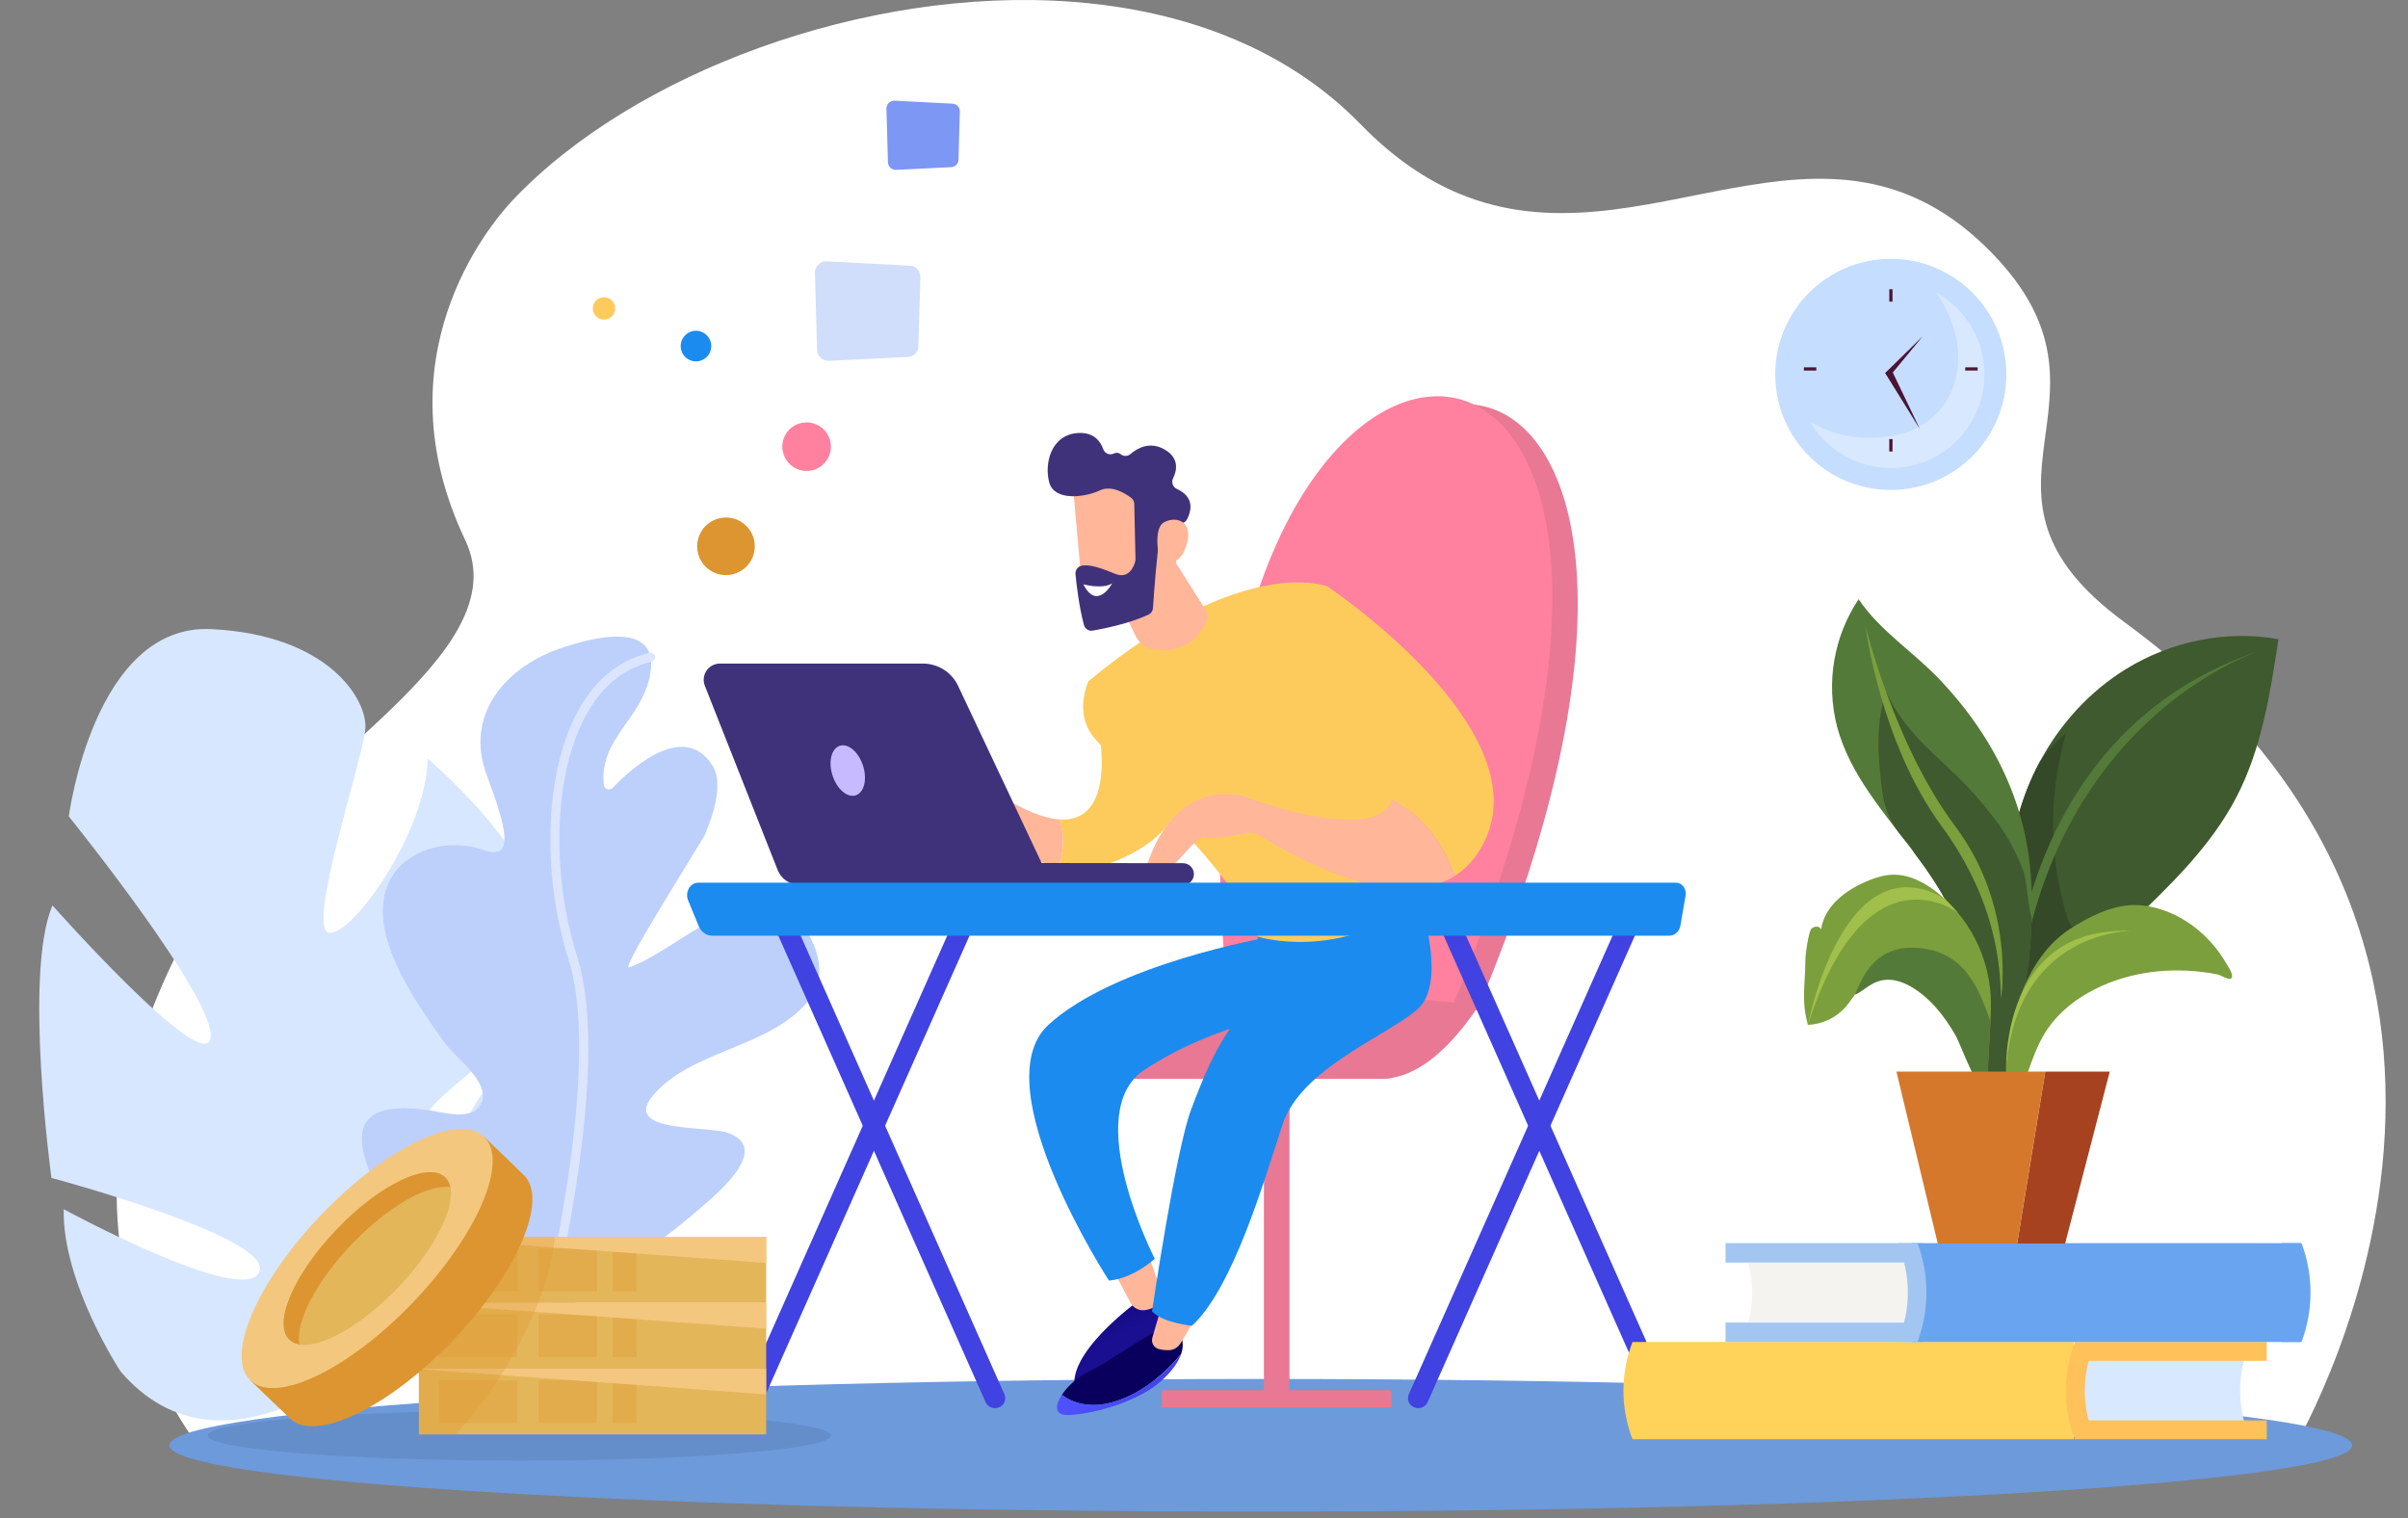 <?xml version="1.0" encoding="UTF-8"?> <svg xmlns="http://www.w3.org/2000/svg" width="1507" height="950" viewBox="0 0 1507 950" fill="none"><rect x="0" y="0" width="1507" height="950" fill="#808080" stroke="none"/> <g clip-path="url(#clip0_1786_372)"> <path d="M130.227 912.986C213.87 912.986 1432.34 913.289 1433.05 911.107L1433.17 910.827C1433.23 910.7 1433.27 910.564 1433.29 910.425C1433.75 909.334 1621.03 602.932 1329.89 389.636C1215.97 306.179 1337.01 251.083 1246.43 158.175C1142.33 51.425 1028.71 169.521 912.953 121.104C892.5 112.558 871.977 98.803 851.431 77.692C839.981 65.964 827.305 55.5 813.621 46.478C811.537 45.102 809.436 43.758 807.317 42.447C799.172 37.435 790.749 32.889 782.087 28.832C776.255 26.11 770.316 23.582 764.271 21.249C754.604 17.542 744.748 14.351 734.743 11.688C720.271 7.852 705.559 4.99 690.705 3.119C684.154 2.271 677.544 1.603 670.876 1.112C541.527 -8.559 395.964 45.831 320.842 125.322C305.719 141.334 236.948 224.156 291.156 337.999C325.391 409.878 181.998 478.53 131.043 560.605C1.519 769.264 129.048 910.267 130.227 912.986Z" fill="white"></path> <path d="M132.108 393.726C58.7 390.232 43.063 510.944 43.063 510.944C43.063 510.944 136.236 626.39 131.789 649.804C127.341 673.218 32.847 566.65 32.847 566.65C14.577 608.886 32.198 737.183 32.198 737.183C32.198 737.183 172.282 774.604 162.213 796.196C152.145 817.788 39.86 756.735 39.86 756.735C38.927 802.97 75.435 858.261 75.435 858.261C139.715 933.337 232.796 846.906 232.796 846.906C232.796 846.906 281.072 860.925 326.369 908.148C333.324 916.267 341.024 923.716 349.369 930.397L353.078 918.896C350.293 916.958 347.653 914.972 345.157 912.898L345.032 912.853C343.509 911.483 341.346 909.543 338.716 907.138C332.971 901.405 328.653 897.387 325.476 894.7C307.28 877.194 284.058 852.903 281.414 840.938C279.431 841.46 277.388 841.717 275.337 841.704L281.414 840.938C329.948 834.855 368.729 738.689 375.177 680.209C381.626 621.729 358.434 640.662 323.86 662.112C289.287 683.561 275.889 747.558 260.149 762.667C244.409 777.776 243.186 747.879 257.792 712.221C272.399 676.563 314.855 670.074 339.53 612.824C364.206 555.574 267.628 474.743 267.628 474.743C267.12 519.608 221.039 585.471 206.074 583.728C191.11 581.984 227.441 474.177 228.663 455.934C229.885 437.69 205.442 397.193 132.108 393.726Z" fill="#D7E7FF"></path> <path d="M455.478 708.94C443.072 704.511 389.986 709.008 408.094 686.357C431.351 657.257 481.505 656.125 505.729 626.582C519.844 609.379 510.479 586.689 496.26 571.999C471.315 546.229 421.462 596.188 393.691 605.386C387.854 607.306 439.674 525.92 441.25 522.209C445.845 511.385 453.009 490.728 446.14 479.521C429.538 452.399 398.683 477.025 383.485 493.034C383.053 493.491 382.499 493.813 381.889 493.964C381.279 494.114 380.639 494.086 380.045 493.882C379.45 493.679 378.927 493.308 378.537 492.816C378.148 492.323 377.908 491.729 377.847 491.103C375.283 462.256 400.426 451.118 406.517 424.009C414.904 386.669 369.46 399.2 349.792 406.072C316.05 417.885 290.617 447.703 304.594 485.027C317.425 519.298 322.014 538.793 302.658 531.967C277.312 523.014 244.457 533.899 240.098 562.903C235.545 593.247 261.706 629.131 278.22 652.6C284.744 661.852 307.69 677.473 301 690.818C295.413 701.979 276.937 695.895 267.522 694.675C231.994 690.073 216.583 699.829 233.037 737.491C266.321 813.466 337.3 848.003 355.345 820.73C363.873 807.867 383.131 798.405 395.203 789.636C408.137 780.229 421.061 770.737 433.234 760.391C445.641 749.78 484.598 719.305 455.478 708.94Z" fill="#BDD0FB"></path> <path d="M338.471 831.94C337.998 831.61 337.637 831.142 337.438 830.601C337.239 830.059 337.211 829.469 337.359 828.911C337.758 827.334 377.944 670.366 355.811 600.451C338.46 545.556 341.176 481.095 362.429 443.688C373.191 424.739 388.018 412.93 406.509 408.55C406.87 408.465 407.244 408.452 407.61 408.512C407.977 408.571 408.328 408.703 408.643 408.898C408.959 409.093 409.233 409.349 409.45 409.65C409.667 409.951 409.822 410.292 409.907 410.653C409.992 411.014 410.005 411.389 409.946 411.755C409.886 412.121 409.755 412.472 409.56 412.788C409.365 413.103 409.109 413.377 408.808 413.594C408.507 413.811 408.166 413.966 407.805 414.052C390.918 418.032 377.316 428.928 367.357 446.451C346.825 482.595 344.301 545.205 361.217 598.719C370.725 628.781 370.51 676.93 360.571 741.807C353.202 789.96 342.925 829.884 342.839 830.294C342.654 831.017 342.191 831.637 341.55 832.021C340.91 832.404 340.144 832.519 339.419 832.341C339.08 832.268 338.759 832.132 338.471 831.94V831.94Z" fill="#DCE5FE"></path> <path d="M1472 904.5C1472 927.44 1166.23 946 789 946C411.77 946 106 927.44 106 904.5C106 881.56 411.77 863 789 863C1166.23 863 1472 881.56 1472 904.5Z" fill="#6D9ADB"></path> <path d="M1183.31 306.62C1223.25 306.62 1255.62 274.246 1255.62 234.31C1255.62 194.374 1223.25 162 1183.31 162C1143.37 162 1111 194.374 1111 234.31C1111 274.246 1143.37 306.62 1183.31 306.62Z" fill="#C5DDFF"></path> <path d="M1241.92 234.309C1241.92 247.221 1237.65 259.772 1229.79 270.013C1221.92 280.253 1210.89 287.61 1198.42 290.94C1185.94 294.27 1172.72 293.388 1160.79 288.43C1148.87 283.473 1138.92 274.717 1132.48 263.522C1141.57 269.404 1158.61 277.019 1184.38 272.715C1222.86 266.292 1239.34 223.973 1211.85 183.111C1220.97 188.193 1228.56 195.619 1233.85 204.619C1239.14 213.62 1241.92 223.87 1241.92 234.309V234.309Z" fill="#D8E8FF"></path> <path d="M1179.79 233.467L1201.52 268.512L1183.82 231.568L1179.79 233.467Z" fill="#4C1334"></path> <path d="M1183.09 234.916L1179.79 233.467L1203.26 210.478L1183.09 234.916Z" fill="#4C1334"></path> <path d="M1184.38 181.008H1182.38V188.766H1184.38V181.008Z" fill="#4C1334"></path> <path d="M1237.67 231.897V229.898H1229.91V231.897H1237.67Z" fill="#4C1334"></path> <path d="M1136.7 231.897V229.898H1128.94V231.897H1136.7Z" fill="#4C1334"></path> <path d="M1184.38 274.801H1182.38V282.559H1184.38V274.801Z" fill="#4C1334"></path> <path d="M925.069 629.979C925.069 629.979 869.51 620.653 866.481 620.653H711.818C706.844 620.669 702.079 622.652 698.562 626.168C695.045 629.685 693.063 634.45 693.047 639.424V656.397C693.063 661.37 695.045 666.135 698.562 669.652C702.079 673.169 706.844 675.151 711.818 675.167H866.481C867.912 675.162 869.338 674.992 870.73 674.66C888.842 671.676 906.955 656.782 925.069 629.979Z" fill="#E87893"></path> <path d="M924.478 632.277C1135.28 131.341 744.754 130.909 793.393 604.964L924.478 632.277Z" fill="#E87893"></path> <path d="M909.958 627.468C1120.76 116.972 718.932 130.628 767.574 613.73L909.958 627.468Z" fill="#FF809F"></path> <path d="M807 661H791V871H807V661Z" fill="#E87893"></path> <path d="M728.063 870H869.693C869.998 870 870.29 870.121 870.506 870.337C870.721 870.552 870.842 870.844 870.842 871.149V880.702H727V871.078C726.999 870.937 727.025 870.798 727.078 870.667C727.13 870.537 727.208 870.418 727.307 870.318C727.406 870.218 727.524 870.138 727.653 870.083C727.783 870.029 727.922 870 728.063 870V870Z" fill="#E87893"></path> <path d="M712.012 814.447C712.012 814.447 665.115 848.251 673.258 870.96C673.258 870.96 724.572 848.821 730.771 831.382C736.971 813.943 729.719 806.244 729.719 806.244L712.012 814.447Z" fill="url(#paint0_linear_1786_372)"></path> <path d="M719.075 786.12L726.741 808.289C727.897 811.646 726.741 815.444 723.757 817.335C721.797 818.507 719.653 819.336 717.415 819.789C715.495 820.232 713.482 820.031 711.688 819.216C709.893 818.402 708.416 817.02 707.485 815.283L698.312 798.012L719.075 786.12Z" fill="#FFB699"></path> <path d="M793.709 586.585C793.709 586.585 697.382 603.278 656.062 641.45C614.742 679.621 693.991 801.377 693.991 801.377C693.991 801.377 706.973 801.295 722.714 787.81C722.714 787.81 675.713 696.236 716.224 669.535C761.733 639.51 814.214 632.751 814.214 632.751L794.649 589.528L793.709 586.585Z" fill="#1B8BEF"></path> <path d="M681.425 858.401C691.739 853.626 720.94 833.188 725.864 832.289C730.788 831.39 739.323 837.172 739.323 837.172C739.323 837.172 741.4 840.902 739.181 847.423C732.325 855.715 717.105 871.528 696.656 877.418C681.604 881.752 671.077 877.713 664.523 872.983C668.119 867.488 674.55 861.583 681.425 858.401Z" fill="url(#paint1_linear_1786_372)"></path> <path d="M696.645 877.414C717.101 871.524 732.321 855.711 739.17 847.419C737.677 851.821 734.204 857.491 726.807 864.138C708.466 880.626 673.431 886.568 665.971 885.423C660.002 884.505 660.558 878.988 664.505 872.979C671.066 877.727 681.593 881.748 696.645 877.414Z" fill="url(#paint2_linear_1786_372)"></path> <path d="M748.07 822.739C747.954 825.582 742.146 835.329 738.744 840.798C737.953 842.076 736.85 843.131 735.538 843.865C734.226 844.598 732.749 844.986 731.246 844.99C729.157 845.027 727.072 844.776 725.05 844.244C723.591 843.808 722.366 842.809 721.642 841.469C720.919 840.129 720.758 838.556 721.193 837.097L727.826 814.443L748.07 822.739Z" fill="#FFB699"></path> <path d="M886.42 557.672C886.42 557.672 907.813 614.872 886.42 632.277C865.027 649.682 813.998 669.255 802.598 703.898C791.198 738.541 771.853 805.876 745.961 829.719C745.961 829.719 727.773 827.959 720.969 820.711C720.969 820.711 735.714 720.192 745.439 694.397C753.858 672.06 766.269 639.823 790.046 621.802C796.853 616.643 795.667 608.474 792.511 600.54L786.763 586.089L886.42 557.672Z" fill="#1B8BEF"></path> <path d="M663.309 512.838C699.179 515.001 688.003 457.697 687.354 455.418L741.793 493.884C741.793 493.884 738.913 524.528 693.65 540.602C682.199 544.672 671.731 544.851 662.48 542.863C665.86 533.182 666.149 522.69 663.309 512.838Z" fill="#FDCB5C"></path> <path d="M593.957 495.589C607.323 486.294 622.464 495.589 622.464 495.589C640.336 507.28 653.556 512.249 663.31 512.838C666.147 522.686 665.858 533.172 662.482 542.848C642.462 538.543 628.138 524.055 621.912 516.617C620.84 515.322 619.305 514.495 617.634 514.313C615.962 514.13 614.286 514.606 612.959 515.64C610.176 517.837 607.476 520.862 607.964 524.014C608.931 530.258 601.683 532.247 601.138 529.982C600.593 527.718 603.615 514.289 603.615 514.289C603.615 514.289 589.119 528.867 583.472 534.466C577.824 540.065 570.699 534.466 570.699 534.466C570.699 534.466 580.588 504.889 593.957 495.589Z" fill="#FFB699"></path> <path d="M830.56 366.921C830.56 366.921 778.377 346.032 681.264 426.203C681.264 426.203 673.154 442.989 682.01 457.94C690.866 472.89 775.177 545.701 786.763 586.085C786.763 586.085 836.998 602.409 888.946 563.704C888.938 563.704 884.35 451.315 830.56 366.921Z" fill="#FDCB5C"></path> <path d="M738.5 323L736 352.5L753.09 379.418C754.346 380.927 755.141 382.767 755.38 384.716C755.619 386.666 755.291 388.643 754.436 390.411C750.874 397.685 742.414 408.271 723.65 406.824C720.906 406.609 718.265 405.68 715.991 404.128C713.717 402.577 711.888 400.457 710.688 397.98L692.727 360.849L738.5 323Z" fill="#FFB699"></path> <path d="M870.961 500.296C877.019 475.624 815.656 420.622 815.656 420.622L830.577 366.906C830.577 366.906 963.057 455.127 929.291 526.058C924.442 536.222 918.022 543.347 910.565 548.111C899.897 519.392 882.894 506.22 870.961 500.296Z" fill="#FDCB5C"></path> <path d="M778.036 498.17C778.036 498.17 850.776 526.416 868.543 505.172C869.718 503.755 870.55 502.087 870.975 500.296C882.912 506.22 899.911 519.392 910.58 548.111C872.318 572.559 806.919 534.51 789.234 523.29C786.334 521.444 782.828 520.801 779.461 521.499C772.642 522.913 760.858 524.991 754.506 524.013C745.21 522.581 731.856 555.374 716.789 545.257C716.774 545.257 729.677 488.259 778.036 498.17Z" fill="#FFB699"></path> <path d="M671.512 302.522C671.254 303.526 677.532 371.599 677.532 371.599L716.327 367.186L719.96 301.784C719.96 301.784 675.835 285.773 671.512 302.522Z" fill="#FFB699"></path> <path d="M709.851 315.347L710.634 349.927C710.643 350.367 710.593 350.806 710.485 351.232C709.81 353.862 706.826 362.74 697.929 359.133C689.857 355.858 682.441 352.989 676.987 354.023C675.809 354.25 674.756 354.906 674.033 355.864C673.31 356.823 672.969 358.016 673.074 359.211C673.645 365.396 675.193 379.31 678.383 391.195C678.701 392.356 679.442 393.357 680.462 393.999C681.481 394.641 682.703 394.878 683.888 394.664C691.297 393.358 706.844 390.187 718.751 384.674C719.542 384.311 720.221 383.743 720.717 383.027C721.212 382.312 721.506 381.476 721.568 380.608C722.15 371.965 724.011 345.697 725.671 338.456C727.223 331.66 736.116 328.467 739.95 327.389C740.57 327.216 741.149 326.919 741.65 326.515C742.152 326.112 742.566 325.611 742.867 325.042C745.035 320.969 748.463 311.375 736.485 305.973C735.893 305.706 735.36 305.323 734.919 304.845C734.477 304.368 734.137 303.808 733.916 303.196C733.696 302.585 733.601 301.935 733.637 301.287C733.672 300.638 733.838 300.003 734.124 299.419C736.522 294.499 738.156 286.77 729.021 281.413C719.74 275.963 711.862 280.369 707.475 284.166C706.61 284.898 705.516 285.304 704.383 285.314C703.249 285.323 702.149 284.936 701.271 284.218C700.227 283.383 698.802 282.991 696.933 283.89C696.33 284.166 695.677 284.314 695.014 284.323C694.351 284.331 693.693 284.201 693.084 283.941C692.474 283.681 691.925 283.296 691.473 282.811C691.021 282.326 690.675 281.752 690.457 281.126C688.644 276.068 684.444 270.405 674.705 270.995C657.422 272.035 653.442 290.623 656.706 302.127C659.97 313.631 678.644 311.453 688.387 306.887C695.795 303.429 704.323 308.842 707.982 311.636C708.552 312.074 709.017 312.636 709.34 313.278C709.664 313.921 709.838 314.628 709.851 315.347V315.347Z" fill="#40327A"></path> <path d="M725.814 351.053C725.814 351.053 720.965 330.76 728.672 326.765C736.378 322.77 746.7 326.415 742.813 340.306C737.986 357.581 725.814 351.053 725.814 351.053Z" fill="#FFB699"></path> <path d="M740.756 553.871H740.405L587.767 553.703C586.856 553.724 585.951 553.563 585.103 553.229C584.256 552.896 583.483 552.396 582.832 551.759C582.18 551.123 581.663 550.362 581.309 549.523C580.956 548.684 580.773 547.782 580.773 546.871C580.773 545.96 580.956 545.058 581.309 544.219C581.663 543.379 582.18 542.619 582.832 541.983C583.483 541.346 584.256 540.846 585.103 540.512C585.951 540.179 586.856 540.018 587.767 540.039L740.405 540.207C742.18 540.22 743.879 540.923 745.144 542.167C746.41 543.411 747.142 545.099 747.185 546.873C747.229 548.646 746.581 550.368 745.378 551.672C744.175 552.977 742.512 553.763 740.741 553.863L740.756 553.871Z" fill="#40327A"></path> <path d="M450.546 415.284H577.666C582.259 415.287 586.757 416.593 590.636 419.053C594.515 421.512 597.616 425.023 599.577 429.176L658.344 553.789H500.371C497.416 553.788 494.53 552.898 492.088 551.235C489.646 549.571 487.761 547.212 486.677 544.463L441.105 429.164C440.497 427.625 440.274 425.96 440.456 424.315C440.639 422.67 441.221 421.094 442.152 419.726C443.083 418.357 444.335 417.237 445.798 416.463C447.261 415.688 448.891 415.284 450.546 415.284V415.284Z" fill="#40327A"></path> <path d="M540.1 479.175C542.856 487.733 540.819 496.044 535.556 497.741C530.293 499.438 523.787 493.884 521.019 485.304C518.251 476.725 520.299 468.436 525.563 466.739C530.826 465.042 537.347 470.618 540.1 479.175Z" fill="#C7BAFF"></path> <path d="M471.161 881.248C470.291 881.248 469.43 881.075 468.628 880.741C467.863 880.437 467.167 879.982 466.581 879.404C465.996 878.825 465.533 878.135 465.22 877.374C464.906 876.613 464.749 875.796 464.758 874.973C464.767 874.15 464.941 873.337 465.271 872.583L599.795 569.828C600.504 568.3 601.779 567.107 603.351 566.501C604.924 565.894 606.67 565.922 608.221 566.579C608.986 566.883 609.682 567.338 610.268 567.916C610.853 568.495 611.316 569.185 611.63 569.946C611.943 570.708 612.1 571.524 612.091 572.347C612.082 573.17 611.908 573.983 611.579 574.737L477.054 877.492C476.54 878.62 475.709 879.575 474.663 880.242C473.617 880.909 472.401 881.258 471.161 881.248V881.248Z" fill="url(#paint3_linear_1786_372)"></path> <path d="M622.7 881.249C621.46 881.259 620.243 880.91 619.197 880.243C618.151 879.576 617.321 878.621 616.806 877.492L482.282 574.738C481.953 573.983 481.779 573.17 481.77 572.347C481.761 571.524 481.918 570.708 482.231 569.947C482.544 569.185 483.008 568.495 483.593 567.917C484.179 567.338 484.875 566.883 485.64 566.579C487.191 565.921 488.938 565.892 490.511 566.498C492.083 567.104 493.358 568.299 494.066 569.829L628.59 872.583C628.92 873.338 629.094 874.151 629.103 874.974C629.112 875.797 628.955 876.613 628.641 877.374C628.328 878.135 627.865 878.826 627.279 879.404C626.694 879.983 625.998 880.437 625.233 880.741C624.43 881.076 623.57 881.248 622.7 881.249V881.249Z" fill="url(#paint4_linear_1786_372)"></path> <path d="M887.564 881.248C886.696 881.248 885.837 881.075 885.035 880.741C884.27 880.438 883.574 879.983 882.988 879.405C882.402 878.826 881.939 878.136 881.625 877.375C881.312 876.613 881.155 875.797 881.164 874.974C881.173 874.15 881.348 873.337 881.678 872.583L1016.2 569.828C1016.91 568.3 1018.18 567.107 1019.76 566.501C1021.33 565.894 1023.07 565.922 1024.63 566.579C1025.39 566.883 1026.09 567.337 1026.67 567.916C1027.26 568.494 1027.72 569.184 1028.03 569.946C1028.35 570.707 1028.51 571.524 1028.5 572.347C1028.49 573.17 1028.31 573.983 1027.98 574.737L893.462 877.492C892.946 878.621 892.115 879.576 891.069 880.242C890.022 880.909 888.805 881.258 887.564 881.248V881.248Z" fill="url(#paint5_linear_1786_372)"></path> <path d="M1039.11 881.249C1037.87 881.258 1036.65 880.909 1035.61 880.242C1034.56 879.576 1033.73 878.621 1033.22 877.492L898.692 574.738C898.363 573.983 898.189 573.17 898.18 572.347C898.171 571.524 898.328 570.708 898.641 569.947C898.955 569.185 899.418 568.495 900.003 567.917C900.589 567.338 901.285 566.883 902.05 566.579C903.601 565.921 905.348 565.892 906.921 566.498C908.493 567.104 909.768 568.299 910.476 569.829L1045 872.583C1045.33 873.338 1045.5 874.151 1045.51 874.974C1045.52 875.797 1045.36 876.613 1045.05 877.374C1044.74 878.135 1044.28 878.826 1043.69 879.404C1043.1 879.983 1042.41 880.437 1041.64 880.741C1040.84 881.076 1039.98 881.248 1039.11 881.249V881.249Z" fill="url(#paint6_linear_1786_372)"></path> <path d="M1054.89 560.48C1055.06 559.51 1055.03 558.515 1054.82 557.554C1054.6 556.593 1054.19 555.685 1053.61 554.885C1053.08 554.136 1052.39 553.522 1051.57 553.095C1050.76 552.667 1049.86 552.437 1048.94 552.423H436.963C434.586 552.423 432.374 553.777 431.095 556.019C430.464 557.148 430.095 558.406 430.016 559.697C429.937 560.989 430.15 562.282 430.64 563.479L437.272 579.549C438.79 583.227 442.081 585.585 445.703 585.585H1044.75C1048.11 585.585 1051.01 582.91 1051.66 579.21L1054.89 560.48Z" fill="#1B8BEF"></path> <path d="M1022.53 839.863H1021.66C1014.11 859.461 1014.11 881.114 1021.66 900.712H1297.93V839.863H1022.53Z" fill="#FFD259"></path> <path d="M1401.91 870.286C1401.9 876.794 1402.75 883.273 1404.42 889.555H1304.02V851.018H1404.42C1402.75 857.299 1401.9 863.779 1401.91 870.286V870.286Z" fill="#D7E8FF"></path> <path d="M1307.16 851.639H1418.58V839.863H1298.57C1290.95 859.443 1290.95 881.132 1298.57 900.712H1418.61V888.93H1307.16C1303.88 876.709 1303.88 863.854 1307.16 851.633V851.639Z" fill="#FFC159"></path> <path d="M1079.89 790.171H1203.61V778.001H1079.89V790.171Z" fill="#A3C5F1"></path> <path d="M1079.89 839.863H1203.61V827.694H1079.89V839.863Z" fill="#A3C5F1"></path> <path d="M1196.52 839.863H1439.91V778.001H1196.52V839.863Z" fill="#69A4F1"></path> <path d="M1096.6 808.932C1096.6 815.269 1095.76 821.578 1094.09 827.694H1194.49V790.171H1094.09C1095.76 796.287 1096.6 802.596 1096.6 808.932Z" fill="#F4F3EF"></path> <path d="M1187.39 839.862H1200.03C1207.51 819.956 1207.51 797.906 1200.03 778H1187.4C1191.74 787.703 1193.99 798.254 1193.99 808.931C1193.99 819.608 1191.74 830.159 1187.4 839.862H1187.39Z" fill="#A3C5F1"></path> <path d="M1427.75 839.862H1440.38C1447.87 819.957 1447.87 797.905 1440.38 778H1427.75C1432.09 787.704 1434.34 798.254 1434.34 808.931C1434.34 819.608 1432.09 830.159 1427.75 839.862H1427.75Z" fill="#69A4F1"></path> <path d="M678 365.67C678 365.67 689.584 368.977 696.008 365.13C696.021 365.115 686.571 382.593 678 365.67Z" fill="white"></path> <path d="M1246.8 682.007L1247.6 676.639C1247.47 681.412 1248.59 686.135 1250.86 690.337C1257.28 675.732 1263.73 661.069 1272.06 647.475C1287.57 622.089 1309.1 601.105 1330.77 580.291C1357 555.132 1383.49 530.281 1399.95 498.247C1415.51 468.001 1420.82 433.671 1425.94 400.033C1393.33 394.072 1358.66 401.338 1330.42 418.754C1307.64 432.791 1289.05 453.266 1276.47 476.924C1273.43 482.578 1270.76 488.414 1268.44 494.399C1259.78 516.837 1256.17 540.821 1253.01 564.675C1247.9 603.623 1243.89 642.896 1246.8 682.007Z" fill="#3F5A2E"></path> <path d="M1246.8 682.008L1247.6 676.64C1247.47 681.412 1248.59 686.136 1250.86 690.338C1257.28 675.733 1263.73 661.07 1272.06 647.476C1287.57 622.09 1309.1 601.106 1330.77 580.291C1326.05 582.478 1321.14 584.225 1316.11 585.51C1311.29 586.684 1305.96 587.506 1301.59 585.138C1296.75 582.529 1294.55 576.815 1292.99 571.538C1282.11 534.645 1282.19 495.383 1293.23 458.537C1286.87 463.916 1281.24 470.097 1276.47 476.925V476.925C1273.43 482.579 1270.76 488.415 1268.44 494.399C1259.78 516.838 1256.17 540.822 1253.01 564.676C1247.9 603.624 1243.89 642.897 1246.8 682.008Z" fill="#344927"></path> <path d="M1416.4 406.569C1417.86 406.1 1280.4 446.43 1261.68 631.958L1258.75 628.886C1258.75 628.886 1260.67 456.736 1416.4 406.569Z" fill="#547A39"></path> <path d="M1149.7 454.78C1157.68 484.707 1178.9 508.319 1197.73 533.36C1205.94 544.247 1213.71 555.434 1219.74 567.507C1228.39 584.884 1233.26 603.872 1235.89 623.029C1238.26 640.354 1238.84 657.822 1238.97 675.283C1239.03 680.789 1240.7 712.463 1249.41 694.069C1256.73 678.551 1259.19 657.541 1262.85 640.843C1266.67 623.231 1269.65 605.437 1270.89 587.447C1271.21 583.058 1271.39 578.655 1271.49 574.245C1272.09 546.536 1272.44 487.244 1214.22 425.584C1197.72 408.11 1176.6 394.927 1163.18 375C1155.44 386.6 1150.24 399.702 1147.92 413.451C1145.6 427.199 1146.21 441.283 1149.7 454.78V454.78Z" fill="#547A39"></path> <path d="M1180.35 432.838C1173.82 452.641 1175.13 472.405 1177.59 492.195C1178.9 502.906 1180.58 511.033 1189.06 522.057C1190.65 524.131 1196.94 530.915 1197.74 533.387C1205.95 544.273 1213.71 555.46 1219.75 567.534C1228.39 584.91 1233.26 603.898 1235.9 623.056C1238.26 640.38 1238.84 657.848 1238.97 675.31C1239.03 680.815 1240.7 712.49 1249.41 694.095C1256.74 678.578 1259.19 657.568 1262.85 640.869C1266.67 623.258 1269.65 605.464 1270.9 587.474C1271.22 583.084 1271.4 578.681 1271.49 574.272C1268.96 567.207 1268.82 551.396 1266.06 544.43C1257.58 522.989 1249.01 513.081 1240.68 502.932C1218.67 475.999 1194.99 464.336 1180.35 432.838Z" fill="#3F5A2E"></path> <path d="M1255.07 704.414C1254.53 681.069 1255 657.45 1260.72 635.35C1266.43 613.251 1277.94 592.659 1295.44 581.361C1308.06 573.214 1323.8 565.374 1338.99 566.489C1352.6 567.487 1366.04 573.599 1377.06 583.214C1383.57 588.899 1389.08 595.635 1393.37 603.141C1394.82 605.691 1398.69 610.968 1396.02 612.468C1394.49 613.323 1389.74 610.211 1387.96 609.859C1384.75 609.203 1381.53 608.681 1378.3 608.294C1353.61 605.345 1328.59 609.076 1306.8 621.339C1295.36 627.784 1285.01 636.994 1278.2 649.179C1275.32 654.332 1273.12 659.935 1271.02 665.583C1269 671.076 1267.09 676.622 1265.3 682.223C1263.91 686.574 1262.91 695.921 1259.86 699.019C1252.54 706.423 1253.84 688.472 1254.45 684.669" fill="#7B9F3C"></path> <path d="M1334.39 582.615C1334.39 582.615 1260.99 581.539 1255.5 670.627C1255.5 670.627 1251.12 578.897 1334.39 582.615Z" fill="#A0C04B"></path> <path d="M1131.44 641.391C1135.95 641.215 1140.38 640.121 1144.46 638.175C1148.54 636.229 1152.18 633.473 1155.16 630.074C1159.72 624.856 1162.75 618.013 1168.7 614.419C1169.92 613.672 1171.24 613.088 1172.61 612.684C1179.97 610.46 1188.56 613.069 1195.4 617.107C1207.65 624.38 1216.73 635.605 1223.82 647.764C1227.39 653.908 1237.37 683.639 1243.35 681.722L1245.5 642.709C1245.55 641.659 1245.62 640.602 1245.66 639.552C1246.01 633.953 1246.07 628.34 1245.82 622.736C1245.01 610.28 1241.62 598.13 1235.84 587.065C1230.07 576 1222.04 566.263 1212.29 558.48C1204.18 552.075 1194.37 546.98 1184.05 547.443C1178.83 547.665 1173.72 549.296 1168.86 551.292C1155.26 556.849 1141.66 567.083 1139.73 581.668C1138.85 579.314 1135.1 579.451 1133.5 581.381C1131.89 583.312 1129.92 597.036 1129.9 599.547C1129.78 617.146 1127.17 625.978 1131.44 641.391Z" fill="#7B9F3C"></path> <path d="M1160.77 622.507C1168.13 620.276 1175.27 606.519 1195.4 617.073C1208.02 623.687 1216.73 635.572 1223.82 647.73C1227.39 653.875 1237.36 683.606 1243.35 681.688L1245.5 642.675C1245.54 641.625 1245.62 640.568 1245.66 639.518C1244.6 636.144 1243.43 632.835 1242.15 629.591C1238.89 621.365 1234.98 613.284 1229.11 606.702C1223.18 600.119 1215.24 595.686 1206.52 594.094C1174.6 588.106 1166.04 610.583 1160.77 622.507Z" fill="#547A39"></path> <path d="M1167.4 391.515C1167.4 391.515 1176.58 464.648 1215.02 516.896C1253.8 569.613 1251.49 615.136 1252.32 624.77C1252.32 624.77 1261.74 567.871 1223.62 517.065C1185.5 466.259 1167.4 391.515 1167.4 391.515Z" fill="#7B9F3C"></path> <path d="M1225.37 571.231C1225.37 571.231 1168.19 527.528 1131.44 641.39C1131.44 641.39 1153.48 526.054 1217.02 562.321L1225.37 571.231Z" fill="#A0C04B"></path> <path d="M1292.42 778.233L1320.36 670.626H1279.99L1262.4 778.233H1292.42Z" fill="#A64220"></path> <path d="M1186.83 670.626L1212.71 778.233H1262.4L1279.99 670.626H1186.83Z" fill="#D5782C"></path> <path d="M324.999 914.084C217.303 914.084 129.998 907.076 129.998 898.432C129.998 889.788 217.303 882.78 324.999 882.78C432.695 882.78 520 889.788 520 898.432C520 907.076 432.695 914.084 324.999 914.084Z" fill="black" fill-opacity="0.08"></path> <path d="M262.138 774.259H479.504V815.398H262.138V774.259Z" fill="#E4B65A"></path> <g style="mix-blend-mode:multiply" opacity="0.3"> <path d="M274.632 781.403H323.777V808.22H274.632V781.403Z" fill="#DC9530"></path> </g> <g style="mix-blend-mode:multiply" opacity="0.3"> <path d="M336.989 781.403H373.605V808.22H336.989V781.403Z" fill="#DC9530"></path> </g> <g style="mix-blend-mode:multiply" opacity="0.3"> <path d="M383.369 781.403H398.375V808.22H383.369V781.403Z" fill="#DC9530"></path> </g> <path d="M262.139 774.259V774.582L479.469 790.377V774.259H262.139Z" fill="#F4C77F"></path> <path d="M262.138 815.399H479.504V856.575H262.138V815.399Z" fill="#E4B65A"></path> <g style="mix-blend-mode:multiply" opacity="0.3"> <path d="M274.632 822.543H323.777V849.359H274.632V822.543Z" fill="#DC9530"></path> </g> <g style="mix-blend-mode:multiply" opacity="0.3"> <path d="M336.989 822.543H373.605V849.359H336.989V822.543Z" fill="#DC9530"></path> </g> <g style="mix-blend-mode:multiply" opacity="0.3"> <path d="M383.369 822.543H398.375V849.359H383.369V822.543Z" fill="#DC9530"></path> </g> <path d="M262.139 815.399V815.722L479.469 831.518V815.399H262.139Z" fill="#F4C77F"></path> <path d="M262.138 856.539H479.504V897.679H262.138V856.539Z" fill="#E4B65A"></path> <g style="mix-blend-mode:multiply" opacity="0.3"> <path d="M274.632 863.685H323.777V890.501H274.632V863.685Z" fill="#DC9530"></path> </g> <g style="mix-blend-mode:multiply" opacity="0.3"> <path d="M336.989 863.685H373.605V890.501H336.989V863.685Z" fill="#DC9530"></path> </g> <g style="mix-blend-mode:multiply" opacity="0.3"> <path d="M383.369 863.685H398.375V890.501H383.369V863.685Z" fill="#DC9530"></path> </g> <path d="M262.139 856.539V856.862L479.469 872.622V856.539H262.139Z" fill="#F4C77F"></path> <g style="mix-blend-mode:multiply" opacity="0.3"> <path d="M262.136 774.259V897.678H285.039C296.806 885.076 307.236 871.289 316.163 856.538L316.917 855.318C324.687 842.61 331.341 829.254 336.805 815.398C342.246 802.263 345.742 788.404 347.18 774.259H262.136Z" fill="#DC9530"></path> </g> <path d="M225.987 783.989C238.105 771.181 251.532 759.678 266.049 749.67L302.881 711.295L327.759 735.311C343.59 750.46 323.667 796.913 283.281 839.022C242.895 881.131 197.34 902.921 181.508 887.736L156.631 863.9L193.463 825.488C202.825 810.557 213.726 796.649 225.987 783.989V783.989Z" fill="#DC9530"></path> <g style="mix-blend-mode:multiply" opacity="0.3"> <path d="M208.077 811.989C204.128 817.266 200.503 822.579 197.308 827.821L197.056 828.215L167.943 858.586L198.42 887.807C212.385 886.515 233.421 876.427 256.109 858.011L208.077 811.989Z" fill="#DC9530"></path> </g> <g style="mix-blend-mode:multiply" opacity="0.3"> <path d="M229.22 787.113C225.164 791.349 221.287 795.692 217.553 800.072L267.56 848.032C271.724 844.443 275.888 840.171 280.053 835.863C283.176 832.596 286.191 829.293 289.027 826.063L238.769 777.743C235.467 780.759 232.308 783.882 229.22 787.113Z" fill="#DC9530"></path> </g> <g style="mix-blend-mode:multiply" opacity="0.3"> <path d="M247.169 770.058L296.35 817.229C299.94 812.742 303.242 808.254 306.258 803.911L260.057 759.576C255.749 762.855 251.453 766.349 247.169 770.058Z" fill="#DC9530"></path> </g> <g style="mix-blend-mode:multiply" opacity="0.3"> <path d="M275.388 746.69L269.178 753.152L312.256 794.615C313.943 791.887 315.487 789.194 316.887 786.61L275.388 746.69Z" fill="#DC9530"></path> </g> <path d="M201.111 760.152C160.725 802.225 140.801 848.677 156.633 863.862C172.464 879.047 217.947 857.365 258.405 815.112C298.862 772.86 318.714 726.586 302.883 711.401C287.052 696.216 241.497 718.043 201.111 760.152Z" fill="#F4C77F"></path> <path d="M210.771 769.303C183.847 797.376 170.564 828.32 181.118 838.444C182.876 840.051 185.078 841.09 187.437 841.423C201.078 843.685 226.279 829.613 248.967 805.955C271.655 782.298 284.686 756.523 281.85 742.989C281.443 740.645 280.313 738.486 278.619 736.815C267.957 726.692 237.587 741.23 210.771 769.303Z" fill="#E4B65A"></path> <path d="M210.773 769.303C183.849 797.376 170.566 828.32 181.12 838.444C182.878 840.051 185.08 841.09 187.439 841.423C184.603 827.889 197.598 802.15 220.322 778.457C243.045 754.764 268.21 740.728 281.852 742.989C281.444 740.645 280.315 738.486 278.621 736.815C267.959 726.692 237.589 741.23 210.773 769.303Z" fill="#DC9530"></path> <path opacity="0.7" d="M569.867 166.29L517.567 163.57C516.57 163.506 515.571 163.653 514.635 164C513.699 164.348 512.846 164.889 512.133 165.588C511.42 166.287 510.862 167.129 510.496 168.058C510.129 168.987 509.963 169.983 510.007 170.98L511.357 219.09C511.4 220.027 511.63 220.946 512.032 221.793C512.435 222.64 513.003 223.398 513.702 224.023C514.402 224.648 515.219 225.127 516.105 225.432C516.992 225.737 517.931 225.863 518.867 225.8L568.537 223.35C570.22 223.205 571.79 222.44 572.943 221.204C574.095 219.969 574.749 218.35 574.777 216.66L575.997 173.57C576.127 169.8 573.387 166.48 569.867 166.29Z" fill="#BDD0FB"></path> <path d="M596.399 64.901L560.019 63.011C559.326 62.965 558.631 63.066 557.979 63.307C557.328 63.548 556.734 63.924 556.238 64.41C555.741 64.896 555.353 65.481 555.098 66.128C554.843 66.774 554.728 67.467 554.759 68.161L555.699 101.621C555.727 102.276 555.886 102.92 556.166 103.513C556.447 104.106 556.844 104.637 557.333 105.074C557.823 105.512 558.395 105.846 559.016 106.059C559.637 106.271 560.294 106.357 560.949 106.311L595.499 104.601C596.67 104.5 597.763 103.969 598.566 103.11C599.369 102.252 599.826 101.126 599.849 99.951L600.689 69.951C600.765 68.718 600.361 67.503 599.561 66.562C598.761 65.62 597.628 65.025 596.399 64.901V64.901Z" fill="#7D97F4"></path> <path d="M451.276 324.134C454.785 323.531 458.394 323.981 461.648 325.428C464.901 326.874 467.653 329.251 469.557 332.259C471.461 335.268 472.431 338.773 472.345 342.333C472.259 345.892 471.121 349.346 469.074 352.259C467.027 355.172 464.163 357.414 460.843 358.701C457.524 359.988 453.897 360.263 450.422 359.491C446.946 358.72 443.776 356.936 441.313 354.365C438.85 351.794 437.204 348.551 436.582 345.046C436.167 342.707 436.218 340.309 436.733 337.991C437.248 335.672 438.216 333.478 439.581 331.535C440.947 329.591 442.683 327.937 444.69 326.667C446.697 325.397 448.936 324.536 451.276 324.134V324.134Z" fill="#DC9530"></path> <path d="M502.388 264.54C505.348 264.063 508.384 264.473 511.112 265.717C513.84 266.962 516.139 268.986 517.72 271.534C519.3 274.083 520.091 277.041 519.994 280.039C519.896 283.036 518.914 285.937 517.171 288.377C515.428 290.817 513.002 292.687 510.199 293.751C507.395 294.816 504.34 295.027 501.417 294.358C498.493 293.69 495.833 292.171 493.771 289.994C491.709 287.817 490.337 285.079 489.828 282.124C489.478 280.142 489.527 278.111 489.971 276.149C490.416 274.186 491.247 272.332 492.417 270.695C493.586 269.058 495.07 267.67 496.782 266.614C498.494 265.557 500.4 264.852 502.388 264.54V264.54Z" fill="#FF809F"></path> <path d="M376.889 186.089C378.253 185.869 379.65 186.058 380.906 186.631C382.163 187.205 383.221 188.137 383.949 189.311C384.677 190.484 385.041 191.847 384.996 193.228C384.951 194.608 384.499 195.945 383.697 197.069C382.894 198.193 381.777 199.054 380.486 199.544C379.195 200.034 377.788 200.132 376.442 199.824C375.096 199.516 373.871 198.816 372.922 197.814C371.972 196.811 371.341 195.549 371.106 194.188C370.945 193.276 370.967 192.34 371.172 191.436C371.377 190.532 371.76 189.678 372.298 188.924C372.837 188.17 373.52 187.531 374.308 187.044C375.097 186.557 375.974 186.233 376.889 186.089V186.089Z" fill="#FDCB5C"></path> <path d="M433.87 207.144C436.376 206.705 438.953 207.279 441.037 208.739C443.121 210.199 444.541 212.425 444.985 214.93C445.203 216.167 445.176 217.435 444.905 218.662C444.633 219.888 444.123 221.049 443.403 222.079C442.682 223.108 441.767 223.985 440.707 224.66C439.648 225.336 438.466 225.796 437.229 226.014C435.992 226.233 434.724 226.205 433.498 225.934C432.271 225.662 431.11 225.152 430.081 224.432C429.052 223.712 428.175 222.796 427.499 221.737C426.824 220.678 426.364 219.496 426.146 218.259C425.706 215.762 426.271 213.192 427.718 211.11C429.165 209.028 431.376 207.602 433.87 207.144V207.144Z" fill="#1B8BEF"></path> </g> <defs> <linearGradient id="paint0_linear_1786_372" x1="672.054" y1="780.379" x2="701.045" y2="837.395" gradientUnits="userSpaceOnUse"> <stop stop-color="#09005D"></stop> <stop offset="1" stop-color="#1A0F91"></stop> </linearGradient> <linearGradient id="paint1_linear_1786_372" x1="74797.2" y1="148050" x2="64602.8" y2="169484" gradientUnits="userSpaceOnUse"> <stop stop-color="#09005D"></stop> <stop offset="1" stop-color="#1A0F91"></stop> </linearGradient> <linearGradient id="paint2_linear_1786_372" x1="739.177" y1="866.488" x2="661.517" y2="866.488" gradientUnits="userSpaceOnUse"> <stop stop-color="#4042E2"></stop> <stop offset="1" stop-color="#4F52FF"></stop> </linearGradient> <linearGradient id="paint3_linear_1786_372" x1="237396" y1="889692" x2="295596" y2="889692" gradientUnits="userSpaceOnUse"> <stop stop-color="#4042E2"></stop> <stop offset="1" stop-color="#4F52FF"></stop> </linearGradient> <linearGradient id="paint4_linear_1786_372" x1="244135" y1="889698" x2="302334" y2="889698" gradientUnits="userSpaceOnUse"> <stop stop-color="#4042E2"></stop> <stop offset="1" stop-color="#4F52FF"></stop> </linearGradient> <linearGradient id="paint5_linear_1786_372" x1="402276" y1="889692" x2="460477" y2="889692" gradientUnits="userSpaceOnUse"> <stop stop-color="#4042E2"></stop> <stop offset="1" stop-color="#4F52FF"></stop> </linearGradient> <linearGradient id="paint6_linear_1786_372" x1="409018" y1="889698" x2="467218" y2="889698" gradientUnits="userSpaceOnUse"> <stop stop-color="#4042E2"></stop> <stop offset="1" stop-color="#4F52FF"></stop> </linearGradient> <clipPath id="clip0_1786_372"> <rect width="1507" height="950" fill="white"></rect> </clipPath> </defs> </svg> 
